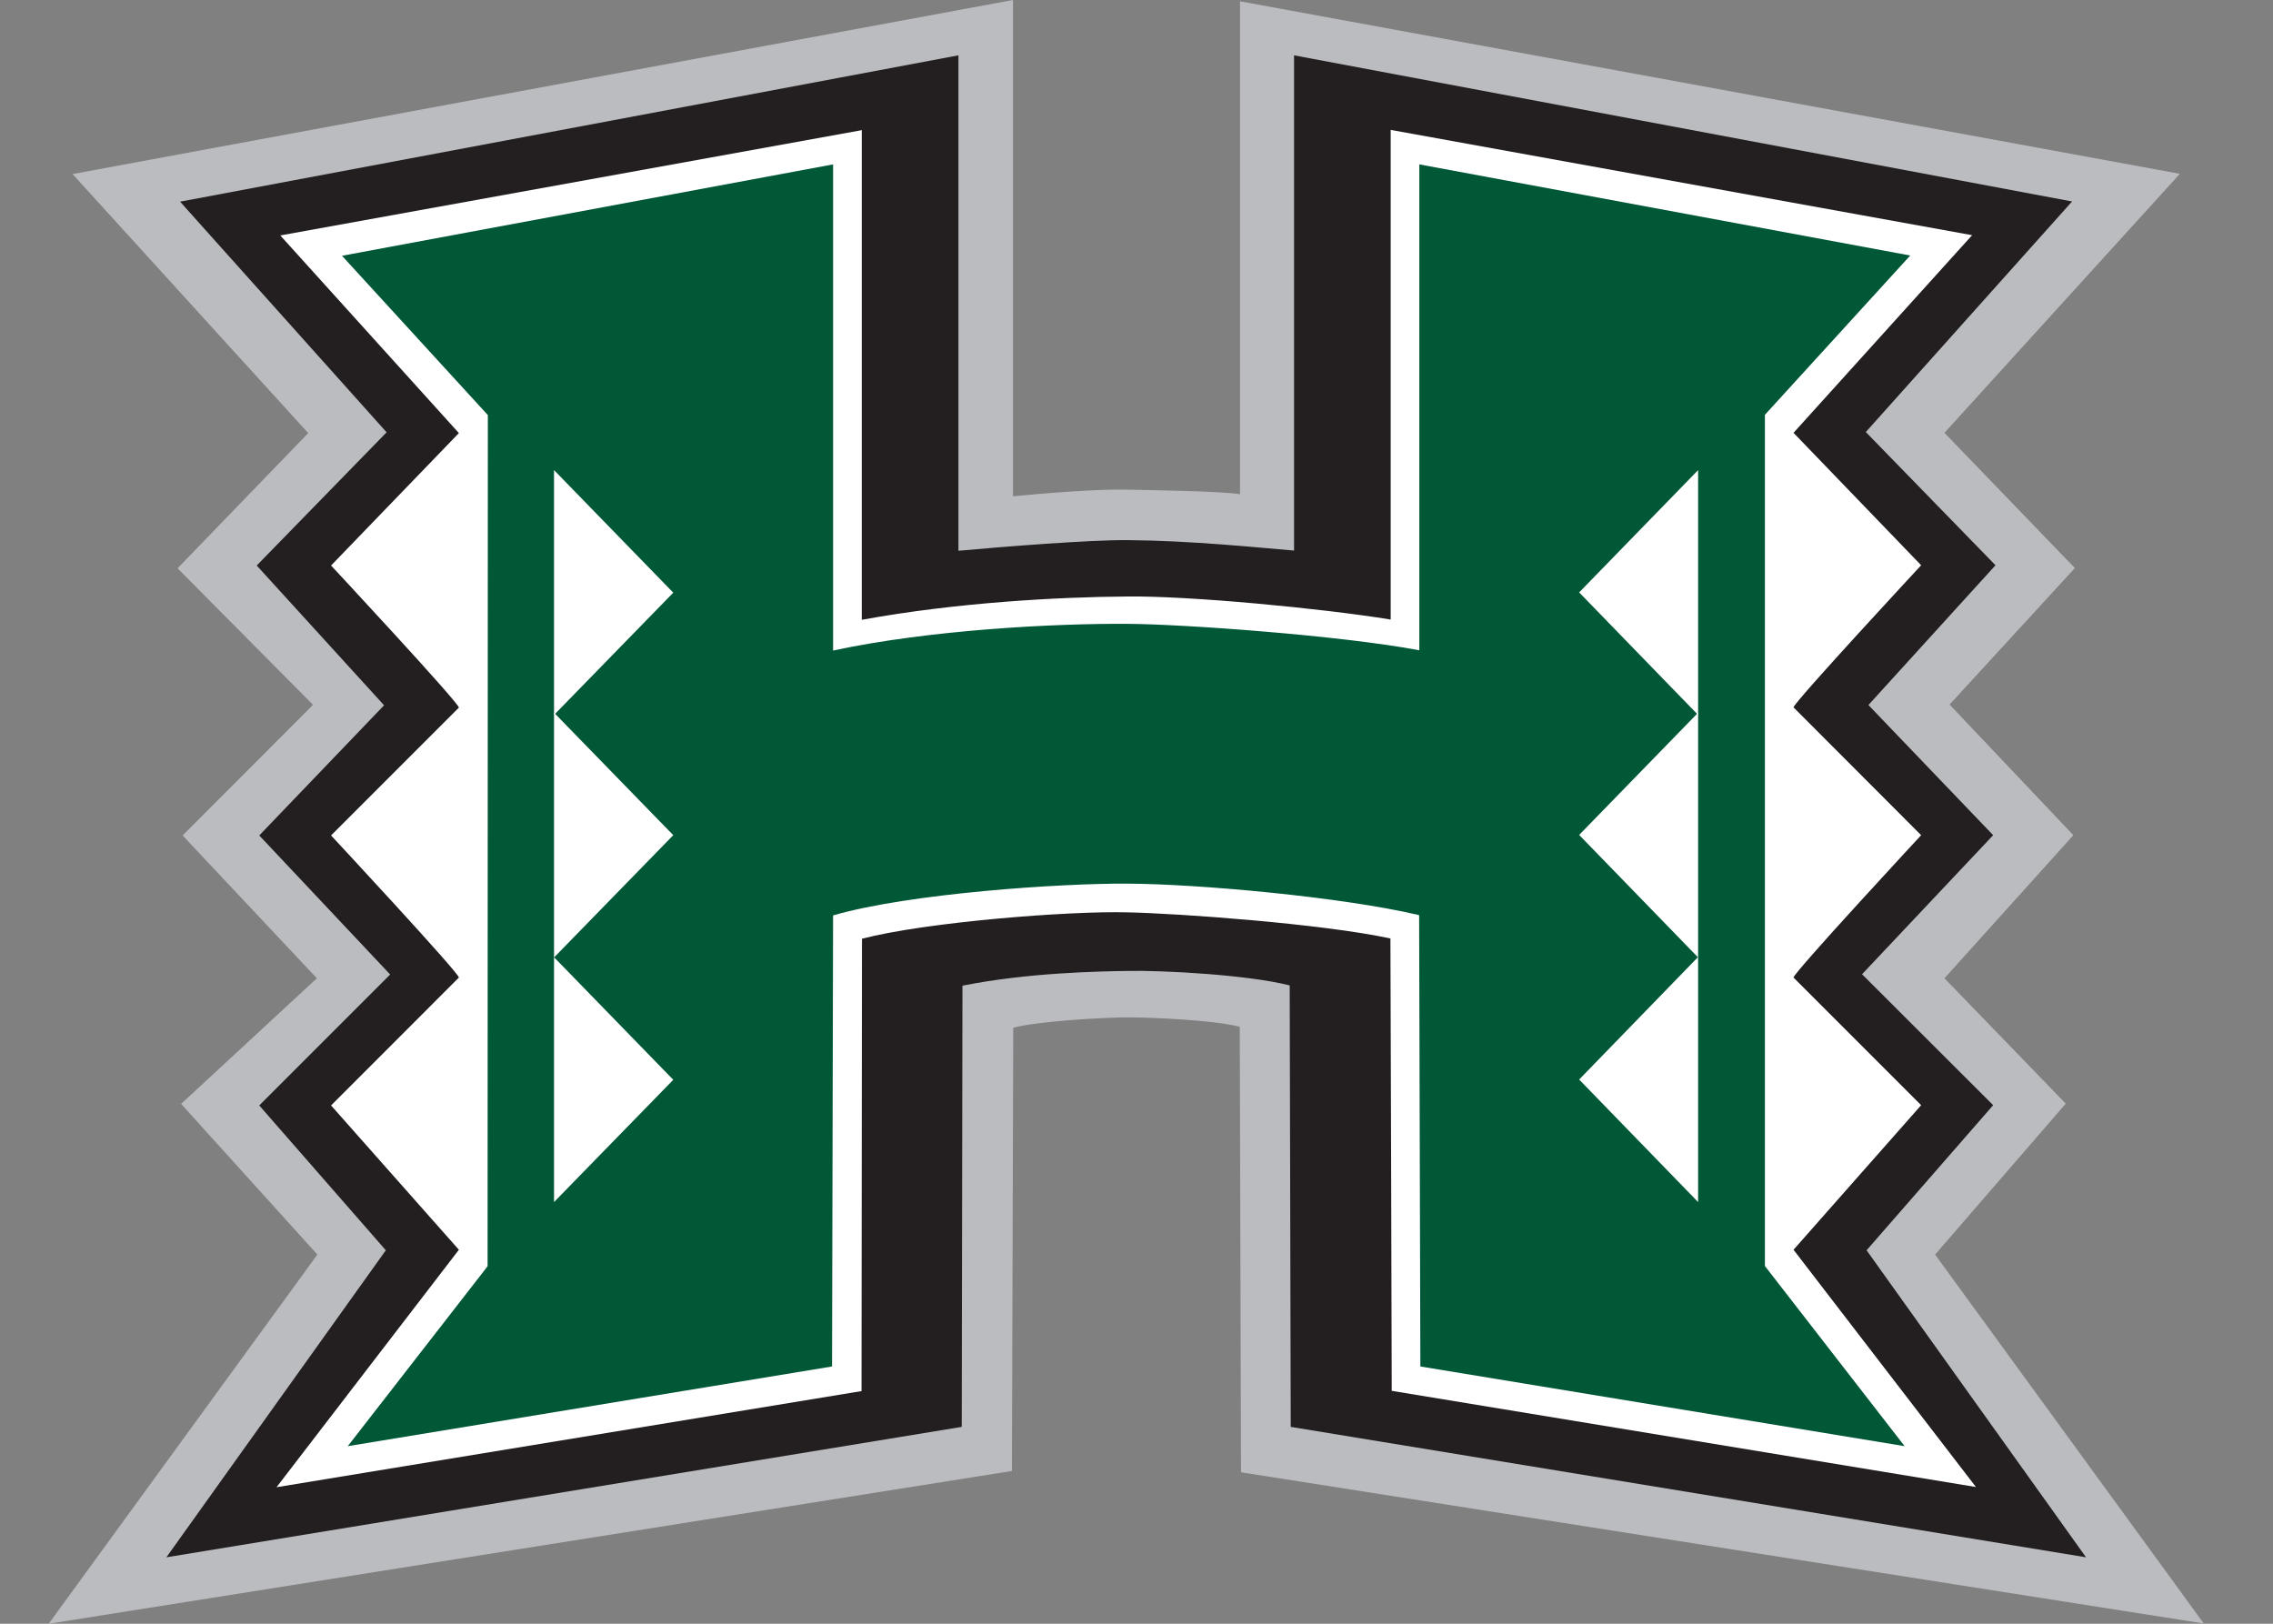 <?xml version="1.0" encoding="UTF-8"?>
<svg xmlns="http://www.w3.org/2000/svg" xmlns:xlink="http://www.w3.org/1999/xlink" width="35pt" height="25pt" viewBox="0 0 35 25" version="1.1">
<rect x="0" y="0" width="35" height="25" fill="#808080" stroke="none"/>
<g id="surface1">
<path style=" stroke:none;fill-rule:nonzero;fill:rgb(72.941%,73.725%,74.902%);fill-opacity:1;" d="M 29.797 19.316 L 31.809 16.992 L 29.941 15.062 L 31.926 12.859 L 30.02 10.848 L 31.949 8.746 L 29.941 6.664 L 33.566 2.676 L 19.094 0.02 L 19.094 7.609 C 18.793 7.562 17.75 7.547 17.359 7.539 C 16.898 7.527 16.035 7.598 15.598 7.641 L 15.598 0 L 1.117 2.68 L 4.746 6.668 L 2.734 8.75 L 4.82 10.852 L 2.812 12.863 L 4.879 15.062 L 2.789 16.996 L 4.887 19.316 L 0.75 25 L 15.582 22.648 L 15.602 15.824 C 15.965 15.723 17.008 15.664 17.359 15.664 C 17.75 15.664 18.703 15.707 19.09 15.809 L 19.109 22.668 L 33.934 24.996 L 29.797 19.316 "/>
<path style=" stroke:none;fill-rule:nonzero;fill:rgb(13.725%,12.157%,12.549%);fill-opacity:1;" d="M 28.742 19.25 L 30.691 17.016 L 28.672 15 L 30.691 12.859 L 28.77 10.855 L 30.727 8.703 L 28.73 6.652 L 31.906 3.102 L 19.926 0.852 L 19.926 8.477 C 19.324 8.426 18.332 8.324 17.359 8.316 C 16.777 8.312 15.484 8.414 14.758 8.48 C 14.758 8.48 14.758 7.84 14.758 0.852 L 2.773 3.105 L 5.953 6.656 L 3.953 8.707 L 5.914 10.859 L 3.992 12.863 L 6.008 15.004 L 3.992 17.02 L 5.941 19.25 L 2.562 23.977 L 14.809 21.969 L 14.82 15.176 C 15.84 14.973 16.918 14.957 17.359 14.949 C 17.906 14.938 19.215 15.008 19.859 15.172 L 19.875 21.969 L 32.121 23.977 L 28.742 19.25 "/>
<path style=" stroke:none;fill-rule:nonzero;fill:rgb(100%,100%,100%);fill-opacity:1;" d="M 27.617 19.242 L 29.582 17.016 L 27.617 15.051 C 27.617 14.977 29.582 12.859 29.582 12.859 L 27.617 10.891 C 27.617 10.82 29.582 8.703 29.582 8.703 L 27.617 6.664 L 30.367 3.621 L 21.414 2 L 21.414 9.539 C 20.332 9.363 18.297 9.172 17.359 9.184 C 16.297 9.191 14.719 9.277 13.27 9.543 L 13.27 2.004 L 4.316 3.625 L 7.066 6.668 L 5.098 8.707 C 5.098 8.707 7.066 10.82 7.066 10.895 L 5.098 12.863 C 5.098 12.863 7.066 14.977 7.066 15.051 L 5.098 17.02 L 7.066 19.242 L 4.258 22.898 L 13.266 21.418 L 13.273 14.453 C 14.266 14.195 16.469 14.023 17.359 14.047 C 18.121 14.062 20.34 14.219 21.41 14.449 C 21.414 15.102 21.43 21.414 21.43 21.414 L 30.426 22.895 L 27.617 19.242 "/>
<path style=" stroke:none;fill-rule:nonzero;fill:rgb(0%,34.51%,21.569%);fill-opacity:1;" d="M 27.176 6.387 L 29.414 3.934 L 21.855 2.531 L 21.855 10.012 C 20.652 9.785 18.219 9.609 17.359 9.605 C 16.246 9.598 14.324 9.695 12.828 10.016 L 12.828 2.531 L 5.266 3.938 L 7.512 6.391 L 7.508 19.496 L 5.355 22.266 L 12.812 21.039 L 12.828 14.094 C 14 13.754 16.344 13.598 17.359 13.605 C 18.438 13.609 20.664 13.809 21.852 14.09 L 21.871 21.039 L 29.328 22.266 L 27.176 19.492 L 27.176 6.387 "/>
<path style=" stroke:none;fill-rule:nonzero;fill:rgb(100%,100%,100%);fill-opacity:1;" d="M 26.148 11.008 L 24.316 9.121 L 26.148 7.238 L 26.148 11.008 "/>
<path style=" stroke:none;fill-rule:nonzero;fill:rgb(100%,100%,100%);fill-opacity:1;" d="M 26.148 14.742 L 24.316 12.855 L 26.148 10.973 L 26.148 14.742 "/>
<path style=" stroke:none;fill-rule:nonzero;fill:rgb(100%,100%,100%);fill-opacity:1;" d="M 26.148 18.508 L 24.316 16.621 L 26.148 14.734 L 26.148 18.508 "/>
<path style=" stroke:none;fill-rule:nonzero;fill:rgb(100%,100%,100%);fill-opacity:1;" d="M 8.531 11.008 L 10.367 9.125 L 8.531 7.238 L 8.531 11.008 "/>
<path style=" stroke:none;fill-rule:nonzero;fill:rgb(100%,100%,100%);fill-opacity:1;" d="M 8.531 14.742 L 10.367 12.859 L 8.531 10.973 L 8.531 14.742 "/>
<path style=" stroke:none;fill-rule:nonzero;fill:rgb(100%,100%,100%);fill-opacity:1;" d="M 8.531 18.508 L 10.367 16.625 L 8.531 14.738 L 8.531 18.508 "/>
</g>
</svg>
